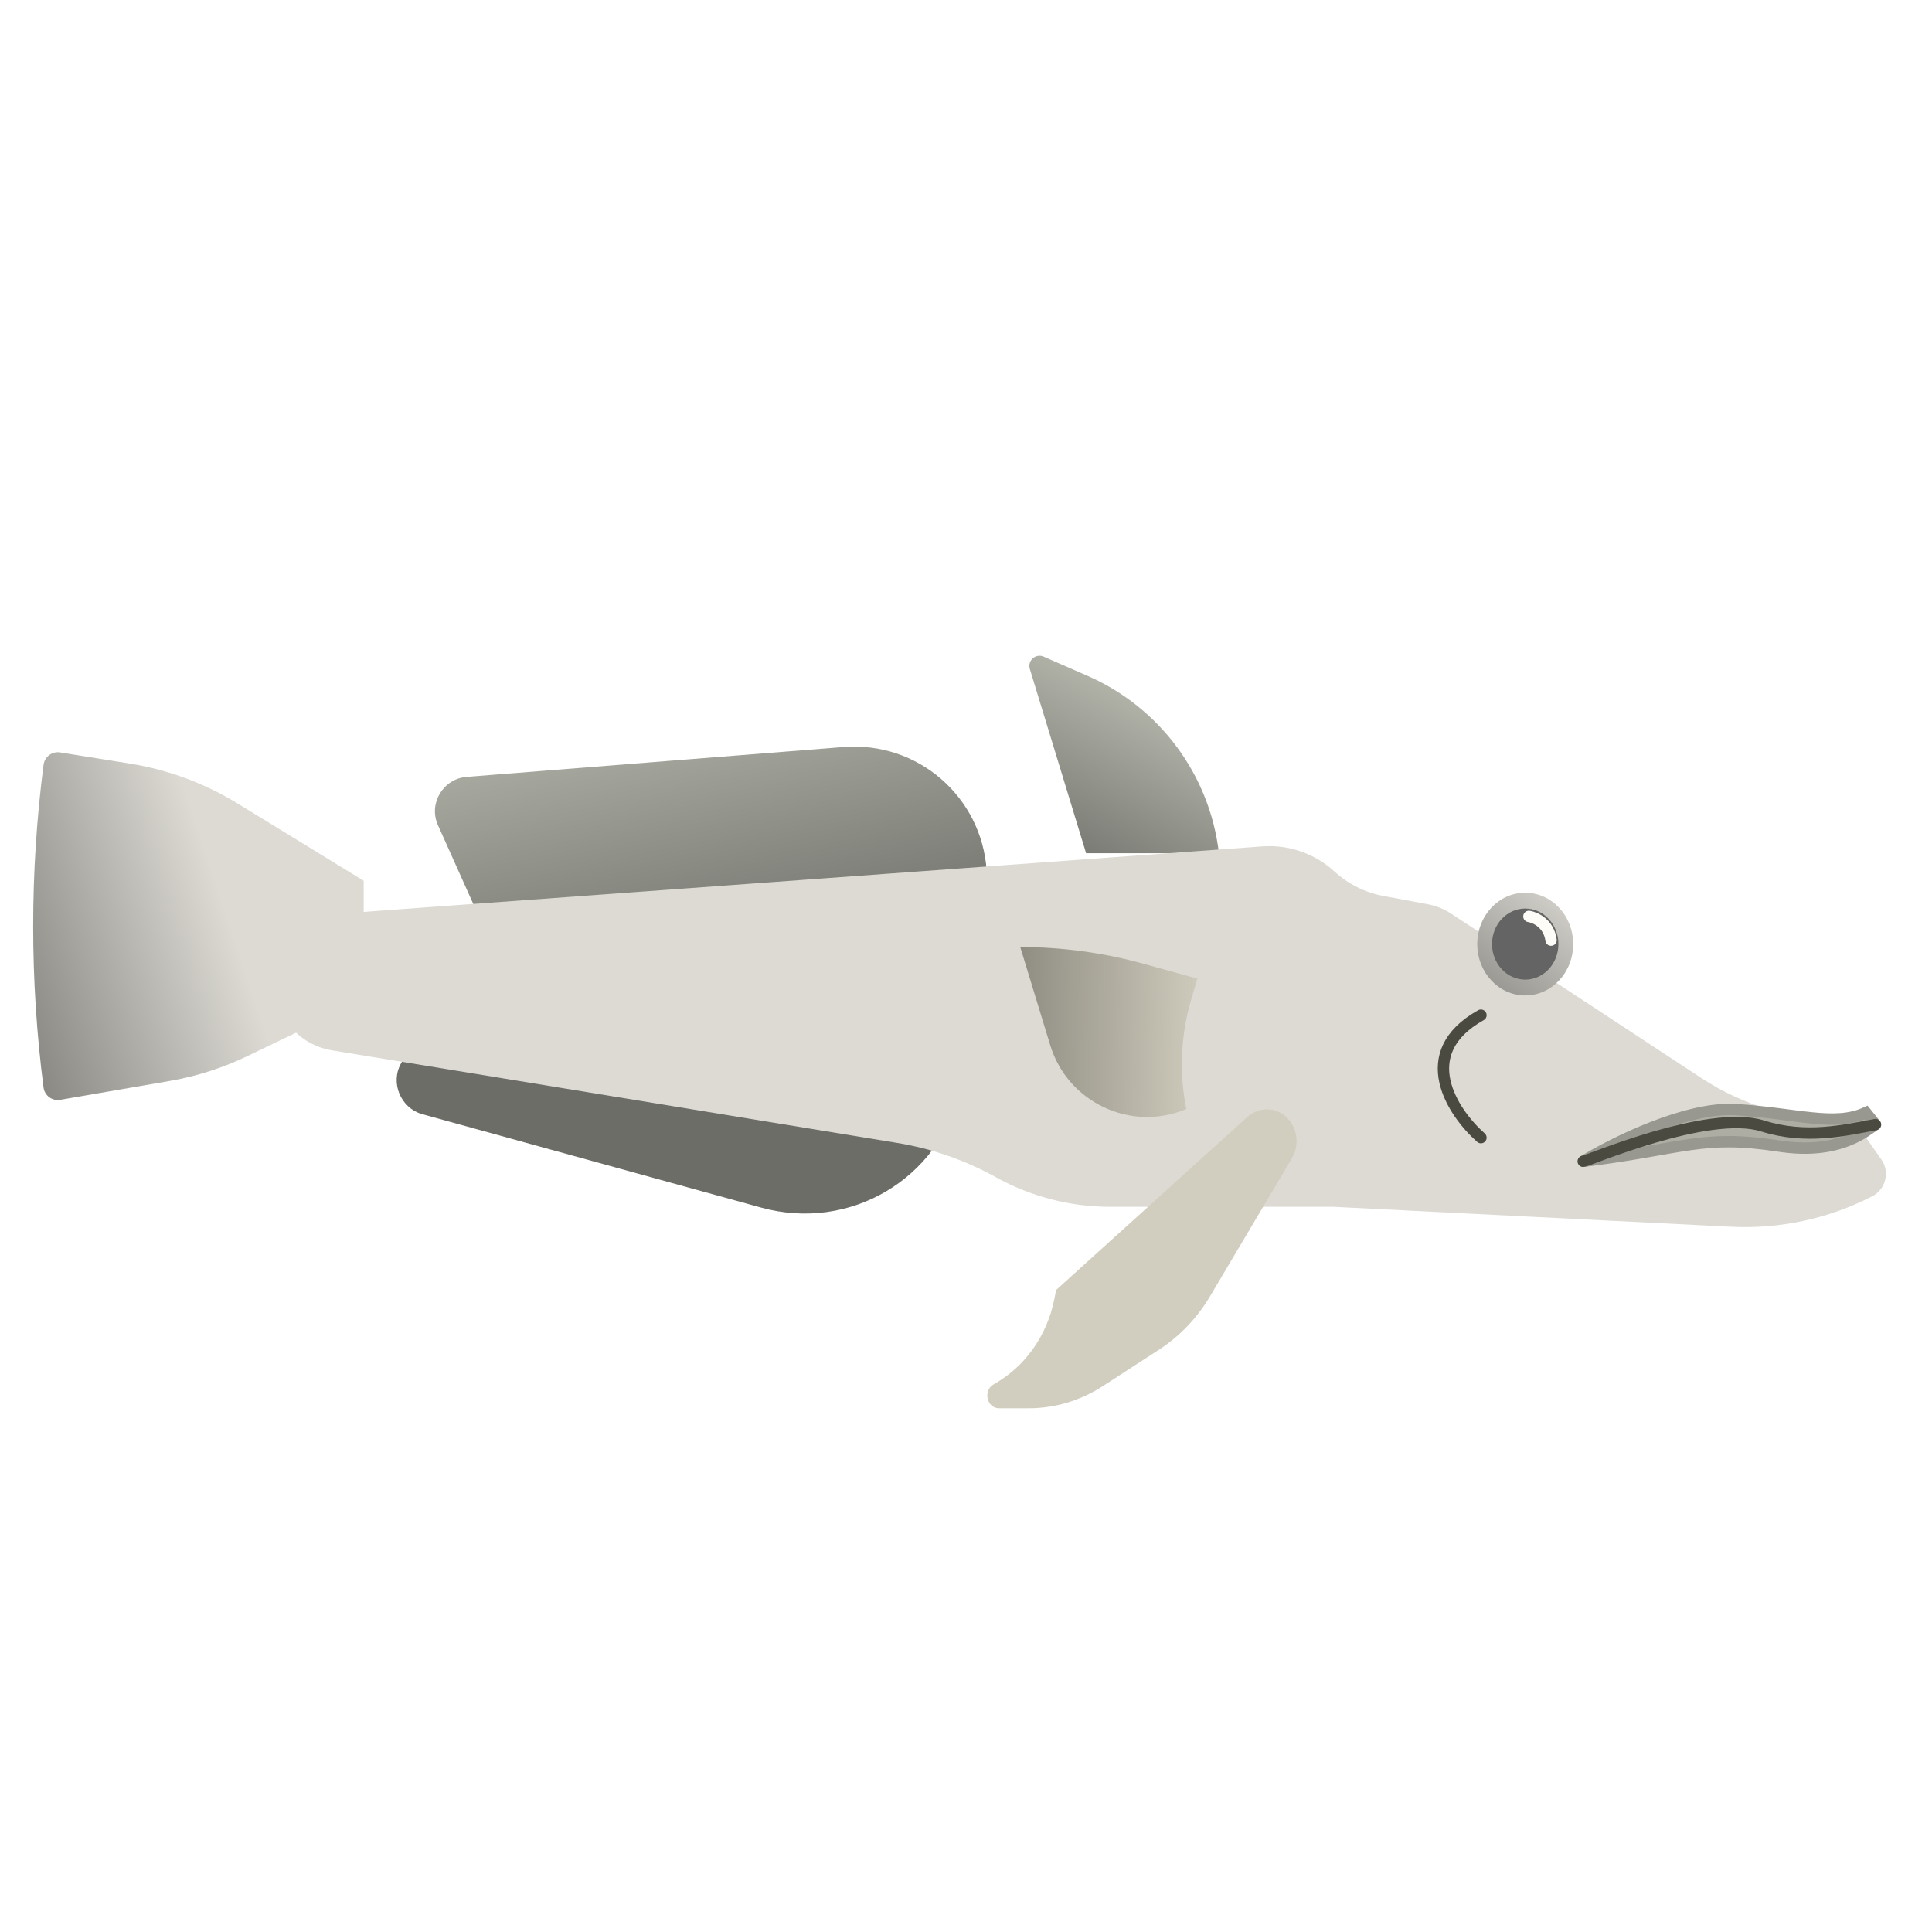 <svg width="170" height="170" viewBox="0 0 170 170" fill="none" xmlns="http://www.w3.org/2000/svg">
<path d="M84.528 95.897C82.634 103.769 74.771 108.407 66.965 106.256L37.179 98.045C35.245 97.512 34.308 95.253 35.307 93.535L40.559 84.507L84.528 95.897V95.897Z" fill="#6C6D67"/>
<path d="M86.816 76.585C86.366 70.075 80.728 65.216 74.223 65.732L41.063 68.36C38.985 68.525 37.683 70.709 38.534 72.606L41.668 79.594L86.816 76.585V76.585Z" fill="url(#paint0_linear_229_27)"/>
<path d="M107.256 75.076C106.452 68.187 102.05 62.245 95.695 59.468L91.83 57.779C91.129 57.473 90.392 58.129 90.615 58.86L95.567 75.076H107.256V75.076Z" fill="url(#paint1_linear_229_27)"/>
<g filter="url(#filter0_d_229_27)">
<path d="M121.731 74.838C120.123 74.539 118.631 73.794 117.425 72.688V72.688C115.701 71.106 113.401 70.305 111.068 70.475L29.75 76.404C26.585 76.635 24.134 79.27 24.134 82.444V82.444C24.134 85.411 26.284 87.941 29.212 88.421L78.948 96.568C81.995 97.067 84.934 98.088 87.634 99.587V99.587C90.707 101.293 94.165 102.189 97.68 102.189H117.322L152.306 103.944C156.614 104.16 160.903 103.236 164.739 101.265V101.265C165.935 100.65 166.313 99.122 165.542 98.022L163.354 94.899C163.197 94.675 162.941 94.541 162.667 94.541H162.005C157.638 94.541 153.366 93.264 149.716 90.866L127.69 76.396C127.062 75.983 126.357 75.7 125.618 75.562L121.731 74.838Z" fill="#DCDAD3"/>
</g>
<ellipse cx="4.221" cy="4.519" rx="4.221" ry="4.519" transform="matrix(-1 0 0 1 138.427 78.552)" fill="url(#paint2_linear_229_27)"/>
<ellipse cx="2.922" cy="3.128" rx="2.922" ry="3.128" transform="matrix(-1 0 0 1 137.128 79.942)" fill="#646464"/>
<path d="M156.549 100.846C161.571 101.615 163.929 99.709 164.837 99.081C164.938 99.011 164.962 98.869 164.885 98.773L164.182 97.899C161.433 99.162 158.188 97.982 152.747 97.636C148.395 97.359 141.975 100.555 139.309 102.188C148.32 101.069 149.76 99.806 156.549 100.846Z" fill="#AEADA3" stroke="#989790"/>
<path d="M165.031 98.955C162.243 99.47 158.91 100.274 155.087 99.074C150.309 97.573 139.63 102.195 139.309 102.187" stroke="#4B4A40" stroke-linecap="round"/>
<path d="M130.31 100.103C127.82 97.902 124.335 92.664 130.31 89.327" stroke="#4B4A40" stroke-linecap="round"/>
<g filter="url(#filter1_d_229_27)">
<path d="M113.472 94.602C112.537 93.416 110.871 93.277 109.751 94.29L92.93 109.508L92.769 110.322C92.134 113.532 90.179 116.281 87.449 117.8V117.8C86.472 118.345 86.817 119.917 87.914 119.917L90.538 119.917C92.827 119.917 95.079 119.242 97.045 117.966L102.001 114.75C103.811 113.576 105.343 111.969 106.477 110.058L113.672 97.927C114.291 96.883 114.21 95.537 113.472 94.602V94.602Z" fill="#D2CEBF"/>
</g>
<path d="M134.53 80.637C135.099 80.724 136.284 81.263 136.479 82.723" stroke="#FDFCF7" stroke-linecap="round"/>
<g filter="url(#filter2_d_229_27)">
<path d="M103.36 84.113L98.615 82.802C95.084 81.827 91.438 81.332 87.774 81.332V81.332L90.414 89.975C91.955 95.022 97.521 97.63 102.386 95.584V95.584V95.584C101.746 92.388 101.893 89.084 102.816 85.957L103.36 84.113Z" fill="url(#paint3_linear_229_27)"/>
</g>
<path d="M3.833 67.298C3.924 66.588 4.584 66.094 5.291 66.207L11.413 67.186C14.772 67.724 17.992 68.915 20.892 70.692L32 77.5V88L21.777 92.922C19.603 93.969 17.294 94.708 14.916 95.118L5.303 96.775C4.592 96.898 3.923 96.404 3.831 95.689V95.689C2.615 86.269 2.617 76.718 3.833 67.298V67.298Z" fill="url(#paint4_linear_229_27)"/>
<defs>
<filter id="filter0_d_229_27" x="20.134" y="70.453" width="149.809" height="41.522" filterUnits="userSpaceOnUse" color-interpolation-filters="sRGB">
<feFlood flood-opacity="0" result="BackgroundImageFix"/>
<feColorMatrix in="SourceAlpha" type="matrix" values="0 0 0 0 0 0 0 0 0 0 0 0 0 0 0 0 0 0 127 0" result="hardAlpha"/>
<feOffset dy="4"/>
<feGaussianBlur stdDeviation="2"/>
<feComposite in2="hardAlpha" operator="out"/>
<feColorMatrix type="matrix" values="0 0 0 0 0 0 0 0 0 0 0 0 0 0 0 0 0 0 0.25 0"/>
<feBlend mode="normal" in2="BackgroundImageFix" result="effect1_dropShadow_229_27"/>
<feBlend mode="normal" in="SourceGraphic" in2="effect1_dropShadow_229_27" result="shape"/>
</filter>
<filter id="filter1_d_229_27" x="82.874" y="93.613" width="35.212" height="34.304" filterUnits="userSpaceOnUse" color-interpolation-filters="sRGB">
<feFlood flood-opacity="0" result="BackgroundImageFix"/>
<feColorMatrix in="SourceAlpha" type="matrix" values="0 0 0 0 0 0 0 0 0 0 0 0 0 0 0 0 0 0 127 0" result="hardAlpha"/>
<feOffset dy="4"/>
<feGaussianBlur stdDeviation="2"/>
<feComposite in2="hardAlpha" operator="out"/>
<feColorMatrix type="matrix" values="0 0 0 0 0 0 0 0 0 0 0 0 0 0 0 0 0 0 0.25 0"/>
<feBlend mode="normal" in2="BackgroundImageFix" result="effect1_dropShadow_229_27"/>
<feBlend mode="normal" in="SourceGraphic" in2="effect1_dropShadow_229_27" result="shape"/>
</filter>
<filter id="filter2_d_229_27" x="85.774" y="79.332" width="23.585" height="22.952" filterUnits="userSpaceOnUse" color-interpolation-filters="sRGB">
<feFlood flood-opacity="0" result="BackgroundImageFix"/>
<feColorMatrix in="SourceAlpha" type="matrix" values="0 0 0 0 0 0 0 0 0 0 0 0 0 0 0 0 0 0 127 0" result="hardAlpha"/>
<feOffset dx="2" dy="2"/>
<feGaussianBlur stdDeviation="2"/>
<feComposite in2="hardAlpha" operator="out"/>
<feColorMatrix type="matrix" values="0 0 0 0 0 0 0 0 0 0 0 0 0 0 0 0 0 0 0.25 0"/>
<feBlend mode="normal" in2="BackgroundImageFix" result="effect1_dropShadow_229_27"/>
<feBlend mode="normal" in="SourceGraphic" in2="effect1_dropShadow_229_27" result="shape"/>
</filter>
<linearGradient id="paint0_linear_229_27" x1="64.072" y1="87.937" x2="55.559" y2="47.487" gradientUnits="userSpaceOnUse">
<stop stop-color="#6C6D67"/>
<stop offset="1" stop-color="#D1D3C7"/>
</linearGradient>
<linearGradient id="paint1_linear_229_27" x1="93.619" y1="78.204" x2="107.35" y2="52.889" gradientUnits="userSpaceOnUse">
<stop stop-color="#6C6D67"/>
<stop offset="0.898" stop-color="#D1D3C7"/>
</linearGradient>
<linearGradient id="paint2_linear_229_27" x1="-1.82926e-07" y1="-1.043" x2="10.654" y2="13.222" gradientUnits="userSpaceOnUse">
<stop stop-color="#DCDAD3"/>
<stop offset="1" stop-color="#767571"/>
</linearGradient>
<linearGradient id="paint3_linear_229_27" x1="104.334" y1="88.632" x2="78.682" y2="88.329" gradientUnits="userSpaceOnUse">
<stop stop-color="#D2CEBF"/>
<stop offset="1" stop-color="#6C6A62"/>
</linearGradient>
<linearGradient id="paint4_linear_229_27" x1="21.5" y1="85" x2="-2.5" y2="93" gradientUnits="userSpaceOnUse">
<stop stop-color="#DCDAD3"/>
<stop offset="1" stop-color="#767571"/>
</linearGradient>
</defs>
</svg>
